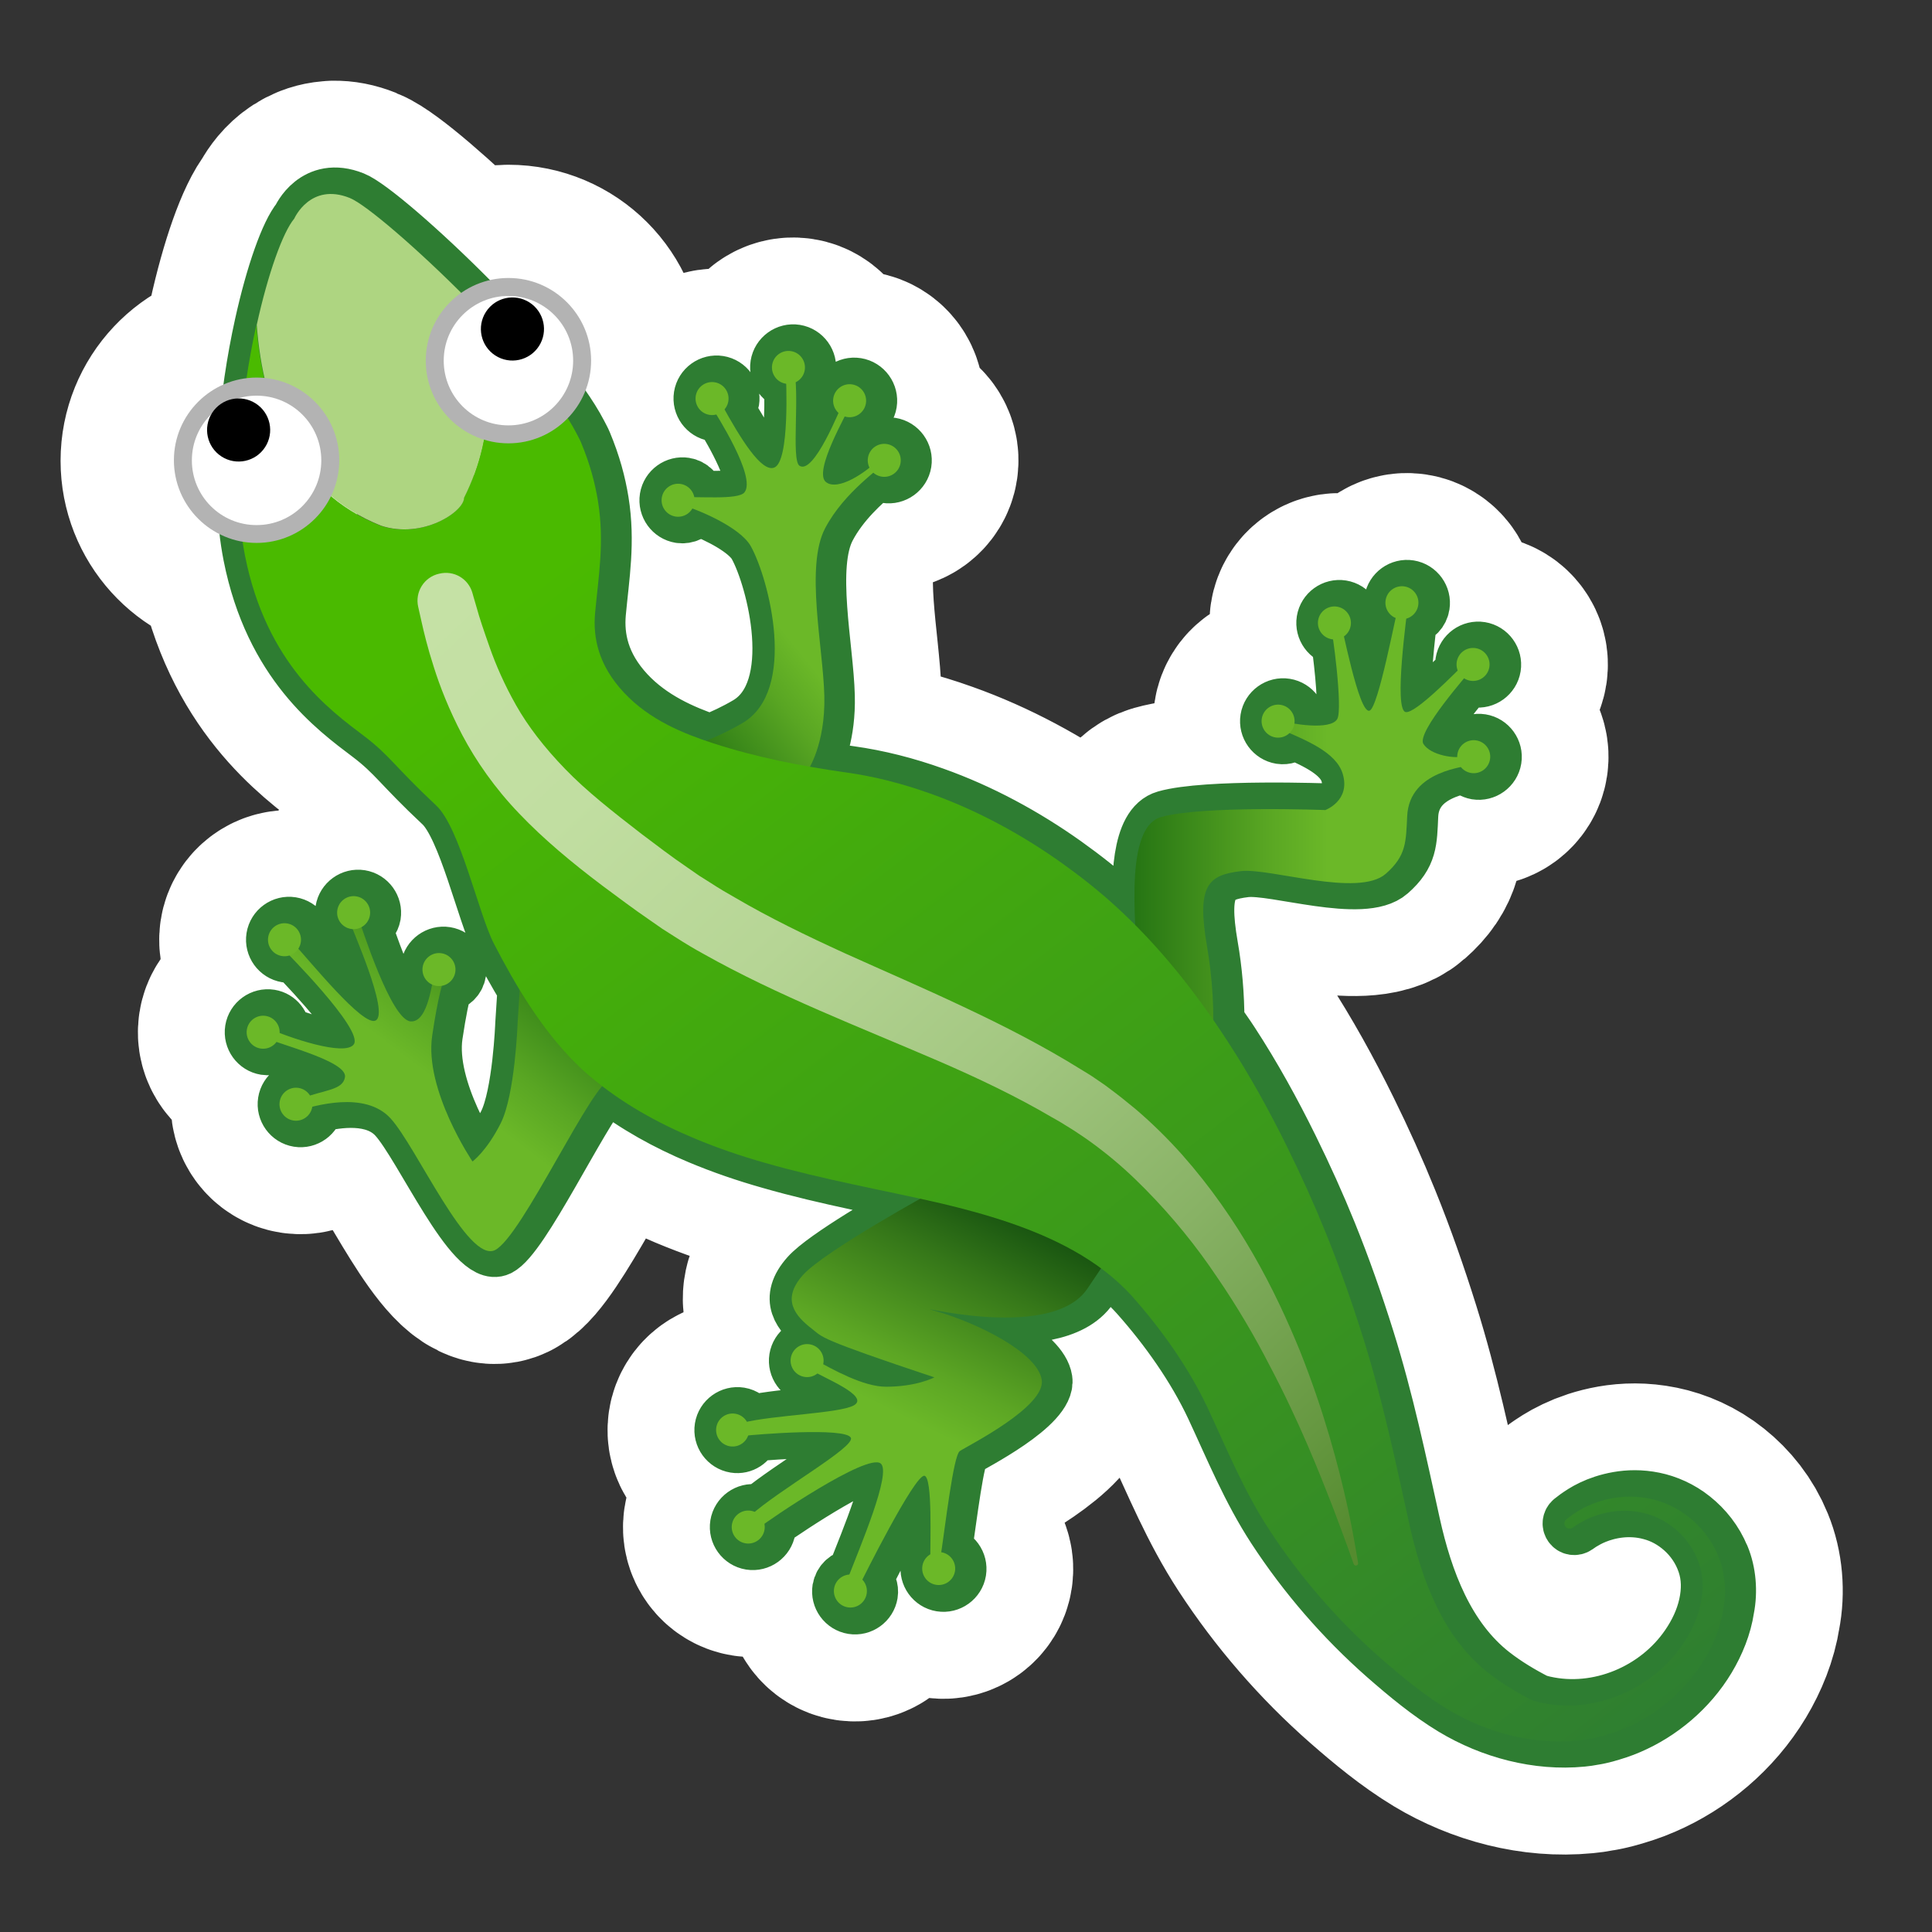 <?xml version="1.0" encoding="UTF-8" standalone="no"?>
<svg
   xmlns:dc="http://purl.org/dc/elements/1.1/"
   xmlns:cc="http://creativecommons.org/ns#"
   xmlns:rdf="http://www.w3.org/1999/02/22-rdf-syntax-ns#"
   xmlns:svg="http://www.w3.org/2000/svg"
   xmlns="http://www.w3.org/2000/svg"
   xmlns:xlink="http://www.w3.org/1999/xlink"
   version="1.1"
   id="svg2"
   style="enable-background:new 0 0 128 128;"
   viewBox="0 0 128 128"
   height="100%"
   width="100%">
  <rect x="0" y="0" width="128" height="128" fill="#333333" stroke="none"/>
  <defs
     id="defs390" />
  <g
     id="Layer_1">
    <path
       id="path5-3"
       d="m 22.133,12.853 c -1.666,0.035 -2.366,1.629 -2.366,1.629 -0.761,0.91 -1.733,3.623 -2.486,7.036 -0.247,1.119 -0.468,2.318 -0.653,3.551 -2.85,0.189 -5.115,2.563 -5.115,5.46 0,2.821 2.147,5.152 4.891,5.447 0.042,0.275 0.073,0.56 0.125,0.826 1.418,7.186 5.601,10.223 7.895,11.957 1.698,1.287 2.004,2.004 4.77,4.595 1.584,1.479 2.811,7.185 3.826,9.155 0.516,1.007 1.076,2.023 1.689,3.029 l -0.149,2.32 c 0,0 -0.175,4.673 -1.111,6.537 -0.937,1.864 -1.874,2.539 -1.874,2.539 0,0 -3.204,-4.735 -2.67,-8.332 0.245,-1.637 0.465,-2.635 0.631,-3.274 0.464,-0.07 0.85,-0.411 0.928,-0.901 0.096,-0.595 -0.316,-1.165 -0.911,-1.262 -0.595,-0.096 -1.164,0.316 -1.26,0.911 -0.079,0.481 0.183,0.936 0.603,1.137 -0.201,1.033 -0.551,2.461 -1.409,2.434 -1.085,-0.035 -2.609,-4.289 -3.265,-6.214 0.298,-0.158 0.525,-0.429 0.586,-0.78 0.096,-0.595 -0.314,-1.164 -0.909,-1.26 -0.595,-0.096 -1.164,0.314 -1.26,0.909 -0.096,0.595 0.314,1.164 0.909,1.26 0.035,0.009 0.061,-0.009 0.087,0 0.7,1.751 2.294,5.62 1.515,6.031 -0.726,0.385 -3.519,-2.924 -5.086,-4.727 0.079,-0.123 0.141,-0.261 0.168,-0.419 0.096,-0.595 -0.316,-1.165 -0.911,-1.262 -0.595,-0.096 -1.164,0.316 -1.26,0.911 -0.096,0.595 0.314,1.164 0.909,1.26 0.175,0.026 0.341,-4.79e-4 0.508,-0.053 1.26,1.295 4.779,5.052 4.228,5.857 -0.481,0.709 -3.221,-0.098 -4.893,-0.745 0.009,-0.534 -0.358,-1.015 -0.901,-1.103 -0.595,-0.096 -1.165,0.316 -1.262,0.911 -0.096,0.595 0.316,1.164 0.911,1.26 0.429,0.07 0.832,-0.131 1.068,-0.463 1.611,0.551 4.629,1.443 4.498,2.31 -0.114,0.779 -1.084,0.841 -2.31,1.226 -0.166,-0.245 -0.42,-0.419 -0.727,-0.472 -0.595,-0.096 -1.165,0.314 -1.262,0.909 -0.096,0.595 0.316,1.164 0.911,1.26 0.595,0.096 1.164,-0.314 1.26,-0.909 l 0,-0.053 c 1.365,-0.333 3.799,-0.717 5.165,0.788 1.716,1.882 5.103,9.594 6.907,8.719 1.576,-0.761 5.373,-8.842 7.124,-10.89 1.864,1.435 3.93,2.582 6.11,3.493 1.523,0.639 3.09,1.173 4.665,1.619 1.908,0.551 3.851,0.999 5.794,1.419 1.418,0.315 2.942,0.612 4.491,0.962 -1.978,1.112 -6.67,3.815 -7.782,5.067 -1.427,1.602 -0.533,2.67 0.622,3.563 0.726,0.56 0.324,0.613 8.096,3.204 0,0 -1.156,0.622 -3.204,0.622 -1.322,0 -3.02,-0.875 -4.132,-1.47 0,-0.018 0.01,-0.027 0.019,-0.044 0.096,-0.595 -0.316,-1.164 -0.911,-1.26 -0.595,-0.096 -1.164,0.314 -1.26,0.909 -0.096,0.595 0.314,1.164 0.909,1.26 0.324,0.053 0.639,-0.052 0.875,-0.253 1.12,0.578 3.353,1.567 2.364,2.101 -0.937,0.499 -4.945,0.622 -7.081,1.086 -0.166,-0.263 -0.422,-0.455 -0.745,-0.508 -0.595,-0.096 -1.164,0.314 -1.26,0.909 -0.096,0.595 0.316,1.164 0.911,1.26 0.543,0.088 1.041,-0.253 1.198,-0.761 1.392,-0.131 6.468,-0.499 6.792,0.149 0.298,0.586 -4.289,3.178 -6.407,4.946 -0.07,-0.026 -0.131,-0.061 -0.21,-0.079 -0.595,-0.096 -1.164,0.314 -1.26,0.909 -0.096,0.595 0.316,1.165 0.911,1.262 0.595,0.096 1.164,-0.316 1.26,-0.911 0.026,-0.149 0.018,-0.298 -0.017,-0.429 1.444,-1.033 6.888,-4.639 7.693,-3.992 0.718,0.569 -1.182,5.059 -2.11,7.431 -0.473,0.052 -0.875,0.404 -0.962,0.903 -0.096,0.595 0.314,1.164 0.909,1.26 0.595,0.096 1.165,-0.316 1.262,-0.911 0.061,-0.368 -0.088,-0.709 -0.342,-0.954 0.823,-1.654 3.563,-6.992 4.123,-6.905 0.516,0.079 0.393,3.903 0.393,5.277 -0.254,0.166 -0.438,0.42 -0.491,0.735 -0.096,0.595 0.316,1.164 0.911,1.26 0.595,0.096 1.164,-0.314 1.26,-0.909 0.096,-0.595 -0.314,-1.164 -0.909,-1.26 l -0.053,0 c 0.368,-2.495 0.84,-6.469 1.243,-6.741 0.534,-0.359 5.697,-2.931 5.426,-4.717 -0.271,-1.777 -4.184,-3.739 -6.941,-4.535 -2.757,-0.797 7.475,2.225 9.97,-1.513 0.341,-0.508 0.63,-0.946 0.901,-1.34 0.753,0.551 1.462,1.165 2.084,1.865 1.934,2.171 3.772,4.77 4.997,7.387 1.287,2.757 2.39,5.479 4.062,8.043 2.057,3.151 4.543,6.023 7.37,8.508 1.4,1.225 2.888,2.46 4.481,3.422 2.547,1.532 5.628,2.354 8.596,2.065 0.263,-0.026 0.526,-0.06 0.788,-0.113 l 0.202,-0.036 0.21,-0.043 0.359,-0.089 c 0.56,-0.158 1.094,-0.323 1.61,-0.55 2.083,-0.893 3.999,-2.485 5.233,-4.542 0.604,-1.007 1.078,-2.162 1.253,-3.335 0.228,-1.155 0.121,-2.434 -0.316,-3.493 -0.438,-1.077 -1.147,-1.952 -1.961,-2.6 -0.805,-0.648 -1.741,-1.049 -2.599,-1.224 -0.902,-0.184 -1.707,-0.158 -2.416,-0.036 -0.7,0.123 -1.295,0.333 -1.751,0.552 -0.464,0.219 -0.788,0.446 -1.015,0.603 -0.219,0.166 -0.333,0.253 -0.333,0.253 -0.14,0.114 -0.175,0.316 -0.07,0.465 0.105,0.158 0.324,0.201 0.499,0.079 0,0 0.105,-0.07 0.306,-0.21 0.21,-0.123 0.508,-0.306 0.928,-0.472 0.411,-0.166 0.945,-0.325 1.557,-0.395 0.613,-0.07 1.331,-0.044 2.031,0.149 0.744,0.193 1.454,0.57 2.092,1.139 0.63,0.56 1.156,1.313 1.445,2.171 0.298,0.867 0.306,1.776 0.096,2.73 -0.21,0.945 -0.631,1.839 -1.209,2.679 -2.039,2.976 -5.873,4.595 -9.418,3.799 -0.166,-0.035 -0.333,-0.088 -0.499,-0.132 -1.024,-0.525 -2.003,-1.112 -2.905,-1.812 -3.011,-2.346 -4.439,-6.17 -5.262,-9.89 -0.919,-4.166 -1.758,-8.185 -3.036,-12.264 -0.744,-2.372 -1.566,-4.726 -2.503,-7.036 -0.761,-1.882 -1.619,-3.782 -2.547,-5.664 -1.173,-2.381 -2.469,-4.734 -3.93,-6.975 -0.306,-0.473 -0.639,-0.938 -0.962,-1.402 0,-1.654 -0.149,-3.386 -0.421,-4.927 -0.709,-4.096 0.086,-4.736 2.239,-4.999 1.908,-0.228 7.799,1.769 9.602,0.176 1.374,-1.208 1.34,-2.119 1.419,-3.835 0.114,-2.355 2.379,-2.984 3.561,-3.238 0.166,0.219 0.412,0.377 0.701,0.429 0.595,0.096 1.164,-0.316 1.26,-0.911 0.096,-0.595 -0.314,-1.164 -0.909,-1.26 -0.595,-0.096 -1.164,0.314 -1.26,0.909 -0.009,0.061 0.009,0.115 0.009,0.176 -0.84,0.018 -1.909,-0.289 -2.286,-0.858 -0.385,-0.595 1.619,-3.064 2.696,-4.359 0.131,0.088 0.28,0.158 0.446,0.193 0.595,0.096 1.165,-0.316 1.262,-0.911 0.096,-0.595 -0.316,-1.164 -0.911,-1.26 -0.595,-0.096 -1.164,0.316 -1.26,0.911 -0.026,0.193 2.72e-4,0.367 0.062,0.533 -0.998,0.989 -2.95,2.897 -3.484,2.783 -0.639,-0.14 -0.192,-4.236 0.044,-6.161 0.42,-0.096 0.761,-0.439 0.831,-0.894 0.096,-0.595 -0.314,-1.164 -0.909,-1.26 -0.595,-0.096 -1.165,0.316 -1.262,0.911 -0.079,0.499 0.202,0.953 0.639,1.154 -0.429,1.934 -1.261,6.041 -1.742,6.154 -0.516,0.131 -1.243,-2.941 -1.689,-4.893 0.245,-0.166 0.438,-0.42 0.482,-0.735 0.096,-0.595 -0.316,-1.165 -0.911,-1.262 -0.595,-0.096 -1.164,0.316 -1.26,0.911 -0.096,0.595 0.314,1.164 0.909,1.26 l 0.044,0 c 0.263,1.847 0.552,4.762 0.28,5.252 -0.324,0.578 -1.787,0.482 -2.793,0.325 0.079,-0.586 -0.314,-1.138 -0.909,-1.234 -0.595,-0.096 -1.164,0.314 -1.26,0.909 -0.096,0.595 0.314,1.164 0.909,1.26 0.35,0.053 0.675,-0.07 0.911,-0.297 1.479,0.648 3.107,1.409 3.493,2.687 0.534,1.777 -1.156,2.398 -1.156,2.398 0,0 -8.166,-0.316 -10.88,0.463 -1.847,0.525 -1.856,4.263 -1.716,7.187 -0.438,-0.438 -0.866,-0.893 -1.321,-1.304 -1.103,-1.007 -2.302,-1.952 -3.554,-2.845 -2.661,-1.891 -5.61,-3.493 -8.691,-4.587 -1.829,-0.656 -3.703,-1.138 -5.594,-1.4 -0.779,-0.114 -1.574,-0.236 -2.38,-0.376 0.315,-0.586 1.007,-2.17 0.945,-4.682 -0.079,-3.239 -1.279,-8.579 0.051,-11.109 0.875,-1.672 2.33,-2.948 3.222,-3.701 0.149,0.14 0.332,0.244 0.55,0.279 0.595,0.096 1.164,-0.314 1.26,-0.909 0.096,-0.595 -0.314,-1.164 -0.909,-1.26 -0.595,-0.096 -1.164,0.314 -1.26,0.909 -0.035,0.228 0.017,0.438 0.113,0.631 -0.98,0.797 -2.285,1.47 -2.906,0.98 -0.7,-0.543 0.56,-3.037 1.243,-4.368 0.053,0.018 0.106,0.053 0.168,0.062 0.595,0.096 1.164,-0.314 1.26,-0.909 0.096,-0.595 -0.316,-1.165 -0.911,-1.262 -0.595,-0.096 -1.164,0.316 -1.26,0.911 -0.061,0.368 0.088,0.709 0.342,0.954 -0.621,1.409 -1.847,4.017 -2.6,3.535 -0.473,-0.306 -0.113,-3.545 -0.253,-5.541 0.324,-0.149 0.576,-0.429 0.638,-0.805 0.096,-0.595 -0.314,-1.164 -0.909,-1.26 -0.595,-0.096 -1.164,0.316 -1.26,0.911 -0.096,0.595 0.314,1.164 0.909,1.26 0.053,1.654 0.044,5.243 -0.805,5.558 -0.797,0.298 -2.074,-1.663 -3.291,-3.86 0.14,-0.149 0.245,-0.332 0.28,-0.542 0.096,-0.595 -0.316,-1.165 -0.911,-1.262 -0.595,-0.096 -1.164,0.316 -1.26,0.911 -0.096,0.595 0.316,1.164 0.911,1.26 0.149,0.026 0.298,0.018 0.438,-0.017 0.744,1.225 2.529,4.271 1.863,5.137 -0.306,0.403 -1.96,0.342 -3.317,0.325 -0.088,-0.438 -0.43,-0.797 -0.894,-0.867 -0.595,-0.096 -1.164,0.314 -1.26,0.909 -0.096,0.595 0.316,1.165 0.911,1.262 0.464,0.07 0.901,-0.159 1.12,-0.544 1.435,0.543 3.309,1.498 3.86,2.504 1.19,2.144 3.124,9.548 -0.561,11.71 -0.788,0.464 -1.611,0.849 -2.398,1.164 -1.821,-0.621 -3.868,-1.523 -5.435,-3.195 -1.707,-1.829 -2.048,-3.659 -1.908,-5.252 0.228,-2.46 0.629,-4.699 0.191,-7.421 -0.193,-1.19 -0.524,-2.46 -1.128,-3.905 -0.079,-0.193 -0.201,-0.402 -0.306,-0.612 -0.188,-0.363 -0.427,-0.755 -0.687,-1.159 0.86,-0.968 1.386,-2.237 1.386,-3.629 0,-3.02 -2.451,-5.479 -5.479,-5.479 -1.099,0 -2.121,0.328 -2.98,0.887 -3.171,-3.148 -6.263,-5.788 -7.269,-6.192 -0.491,-0.197 -0.927,-0.271 -1.311,-0.263 z"
       style="fill:none;stroke:#ffffff;stroke-width:15;stroke-linecap:round;stroke-linejoin:round;stroke-miterlimit:10;stroke-dasharray:none;stroke-opacity:1" />
    <path
       id="path5"
       style="fill:none;stroke:#2e7d32;stroke-width:3.501;stroke-linecap:round;stroke-linejoin:round;stroke-miterlimit:10"
       d="m 114.159,103.113 c -0.438,-1.077 -1.147,-1.952 -1.961,-2.6 -0.805,-0.648 -1.742,-1.05 -2.6,-1.225 -0.902,-0.184 -1.707,-0.158 -2.416,-0.035 -0.7,0.123 -1.295,0.333 -1.751,0.551 -0.464,0.219 -0.788,0.446 -1.015,0.604 -0.219,0.166 -0.333,0.254 -0.333,0.254 -0.14,0.114 -0.175,0.315 -0.07,0.464 0.105,0.158 0.324,0.201 0.499,0.079 0,0 0.105,-0.07 0.306,-0.21 0.21,-0.123 0.508,-0.306 0.928,-0.473 0.411,-0.166 0.945,-0.324 1.558,-0.394 0.613,-0.07 1.33,-0.044 2.031,0.149 0.744,0.193 1.453,0.569 2.092,1.138 0.63,0.56 1.155,1.313 1.444,2.171 0.298,0.867 0.306,1.777 0.096,2.731 -0.21,0.945 -0.63,1.838 -1.208,2.678 -2.039,2.976 -5.873,4.595 -9.418,3.799 -0.166,-0.035 -0.333,-0.087 -0.499,-0.131 -1.024,-0.525 -2.004,-1.112 -2.906,-1.812 -3.011,-2.346 -4.438,-6.171 -5.26,-9.891 -0.919,-4.166 -1.759,-8.184 -3.037,-12.263 -0.744,-2.372 -1.567,-4.727 -2.503,-7.037 -0.761,-1.882 -1.619,-3.781 -2.547,-5.663 -1.173,-2.381 -2.468,-4.735 -3.93,-6.976 -0.306,-0.473 -0.639,-0.937 -0.963,-1.4 0,-1.654 -0.149,-3.387 -0.42,-4.928 -0.709,-4.096 0.088,-4.735 2.241,-4.998 1.908,-0.228 7.799,1.768 9.602,0.175 1.374,-1.208 1.339,-2.118 1.418,-3.834 0.114,-2.355 2.381,-2.985 3.562,-3.239 0.166,0.219 0.411,0.376 0.7,0.429 0.595,0.096 1.164,-0.315 1.26,-0.91 0.096,-0.595 -0.315,-1.164 -0.91,-1.26 -0.595,-0.096 -1.164,0.315 -1.26,0.91 -0.009,0.061 0.009,0.114 0.009,0.175 -0.84,0.018 -1.908,-0.289 -2.284,-0.858 -0.385,-0.595 1.619,-3.063 2.696,-4.359 0.131,0.088 0.28,0.158 0.446,0.193 0.595,0.096 1.164,-0.315 1.26,-0.91 0.096,-0.595 -0.315,-1.164 -0.91,-1.26 -0.595,-0.096 -1.164,0.315 -1.26,0.91 -0.026,0.193 0,0.368 0.061,0.534 -0.998,0.989 -2.95,2.897 -3.484,2.783 -0.639,-0.14 -0.193,-4.236 0.044,-6.162 0.42,-0.096 0.761,-0.438 0.832,-0.893 0.096,-0.595 -0.315,-1.164 -0.91,-1.26 -0.595,-0.096 -1.164,0.315 -1.26,0.91 -0.079,0.499 0.201,0.954 0.639,1.155 -0.429,1.934 -1.26,6.039 -1.742,6.153 -0.516,0.131 -1.243,-2.941 -1.689,-4.893 0.245,-0.166 0.438,-0.42 0.481,-0.735 0.096,-0.595 -0.315,-1.164 -0.91,-1.26 -0.595,-0.096 -1.164,0.315 -1.26,0.91 -0.096,0.595 0.315,1.164 0.91,1.26 0.018,0 0.026,0 0.044,0 0.263,1.847 0.551,4.762 0.28,5.252 -0.324,0.578 -1.786,0.481 -2.792,0.324 0.079,-0.586 -0.315,-1.138 -0.91,-1.234 -0.595,-0.096 -1.164,0.315 -1.26,0.91 -0.096,0.595 0.315,1.164 0.91,1.26 0.35,0.053 0.674,-0.07 0.91,-0.298 1.479,0.648 3.107,1.409 3.492,2.687 0.534,1.777 -1.155,2.398 -1.155,2.398 0,0 -8.166,-0.315 -10.88,0.464 -1.847,0.525 -1.856,4.263 -1.716,7.186 -0.438,-0.438 -0.867,-0.893 -1.322,-1.304 -1.103,-1.007 -2.302,-1.952 -3.554,-2.845 -2.661,-1.891 -5.611,-3.492 -8.692,-4.586 -1.829,-0.656 -3.702,-1.138 -5.593,-1.4 -0.779,-0.114 -1.576,-0.236 -2.381,-0.376 0.315,-0.586 1.007,-2.171 0.945,-4.683 -0.079,-3.239 -1.278,-8.578 0.053,-11.107 0.875,-1.672 2.328,-2.95 3.221,-3.702 0.149,0.14 0.333,0.245 0.551,0.28 0.595,0.096 1.164,-0.315 1.26,-0.91 0.096,-0.595 -0.315,-1.164 -0.91,-1.26 -0.595,-0.096 -1.164,0.315 -1.26,0.91 -0.035,0.228 0.018,0.438 0.114,0.63 -0.98,0.797 -2.284,1.47 -2.906,0.98 -0.7,-0.543 0.56,-3.037 1.243,-4.368 0.053,0.018 0.105,0.053 0.166,0.061 0.595,0.096 1.164,-0.315 1.26,-0.91 0.096,-0.595 -0.315,-1.164 -0.91,-1.26 -0.595,-0.096 -1.164,0.315 -1.26,0.91 -0.061,0.368 0.088,0.709 0.341,0.954 -0.621,1.409 -1.847,4.018 -2.6,3.536 -0.473,-0.306 -0.114,-3.545 -0.254,-5.541 0.324,-0.149 0.578,-0.429 0.639,-0.805 0.096,-0.595 -0.315,-1.164 -0.91,-1.26 -0.595,-0.096 -1.164,0.315 -1.26,0.91 -0.096,0.595 0.315,1.164 0.91,1.26 0.053,1.654 0.044,5.243 -0.805,5.558 -0.797,0.298 -2.074,-1.663 -3.291,-3.86 0.14,-0.149 0.245,-0.333 0.28,-0.543 0.096,-0.595 -0.315,-1.164 -0.91,-1.26 -0.595,-0.096 -1.164,0.315 -1.26,0.91 -0.096,0.595 0.315,1.164 0.91,1.26 0.149,0.026 0.298,0.018 0.438,-0.018 0.744,1.225 2.53,4.271 1.864,5.138 -0.306,0.403 -1.961,0.341 -3.317,0.324 -0.088,-0.438 -0.429,-0.797 -0.893,-0.867 -0.595,-0.096 -1.164,0.315 -1.26,0.91 -0.096,0.595 0.315,1.164 0.91,1.26 0.464,0.07 0.902,-0.158 1.12,-0.543 1.435,0.543 3.309,1.497 3.86,2.503 1.19,2.144 3.125,9.549 -0.56,11.711 -0.788,0.464 -1.611,0.849 -2.398,1.164 -1.821,-0.621 -3.869,-1.523 -5.436,-3.195 -1.707,-1.829 -2.048,-3.659 -1.908,-5.252 0.228,-2.46 0.63,-4.7 0.193,-7.422 -0.193,-1.19 -0.525,-2.46 -1.129,-3.904 -0.079,-0.193 -0.201,-0.403 -0.306,-0.613 -1.243,-2.398 -4.193,-5.794 -7.177,-8.814 -3.37,-3.405 -6.783,-6.328 -7.851,-6.757 -2.617,-1.05 -3.676,1.365 -3.676,1.365 -0.761,0.91 -1.733,3.624 -2.486,7.037 -1.033,4.683 -1.654,10.696 -0.753,15.282 1.418,7.186 5.602,10.223 7.895,11.956 1.698,1.287 2.004,2.004 4.77,4.595 1.584,1.479 2.81,7.186 3.825,9.155 0.516,1.007 1.077,2.022 1.689,3.028 l -0.149,2.32 c 0,0 -0.175,4.674 -1.112,6.538 -0.937,1.864 -1.873,2.538 -1.873,2.538 0,0 -3.204,-4.735 -2.67,-8.333 0.245,-1.637 0.464,-2.635 0.63,-3.274 0.464,-0.07 0.849,-0.411 0.928,-0.902 0.096,-0.595 -0.315,-1.164 -0.91,-1.26 -0.595,-0.096 -1.164,0.315 -1.26,0.91 -0.079,0.481 0.184,0.937 0.604,1.138 -0.201,1.033 -0.551,2.46 -1.409,2.433 -1.085,-0.035 -2.608,-4.289 -3.265,-6.215 0.298,-0.158 0.525,-0.429 0.586,-0.779 0.096,-0.595 -0.315,-1.164 -0.91,-1.26 -0.595,-0.096 -1.164,0.315 -1.26,0.91 -0.096,0.595 0.315,1.164 0.91,1.26 0.035,0.009 0.061,-0.009 0.088,0 0.7,1.751 2.293,5.619 1.514,6.031 -0.726,0.385 -3.519,-2.923 -5.085,-4.727 0.079,-0.123 0.14,-0.263 0.166,-0.42 0.096,-0.595 -0.315,-1.164 -0.91,-1.26 -0.595,-0.096 -1.164,0.315 -1.26,0.91 -0.096,0.595 0.315,1.164 0.91,1.26 0.175,0.026 0.341,0 0.508,-0.053 1.26,1.295 4.779,5.05 4.228,5.856 -0.481,0.709 -3.221,-0.096 -4.893,-0.744 0.009,-0.534 -0.359,-1.015 -0.902,-1.103 -0.595,-0.096 -1.164,0.315 -1.26,0.91 -0.096,0.595 0.315,1.164 0.91,1.26 0.429,0.07 0.832,-0.131 1.068,-0.464 1.611,0.551 4.63,1.444 4.499,2.311 -0.114,0.779 -1.085,0.84 -2.311,1.225 -0.166,-0.245 -0.42,-0.42 -0.726,-0.473 -0.595,-0.096 -1.164,0.315 -1.26,0.91 -0.096,0.595 0.315,1.164 0.91,1.26 0.595,0.096 1.164,-0.315 1.26,-0.91 0,-0.018 0,-0.035 0,-0.053 1.365,-0.333 3.799,-0.718 5.164,0.788 1.716,1.882 5.103,9.593 6.906,8.718 1.576,-0.761 5.374,-8.84 7.125,-10.889 1.864,1.435 3.93,2.582 6.109,3.492 1.523,0.639 3.09,1.173 4.665,1.619 1.908,0.551 3.851,0.998 5.794,1.418 1.418,0.315 2.941,0.613 4.49,0.963 -1.978,1.112 -6.67,3.816 -7.781,5.068 -1.427,1.602 -0.534,2.67 0.621,3.562 0.726,0.56 0.324,0.613 8.096,3.204 0,0 -1.155,0.621 -3.204,0.621 -1.322,0 -3.02,-0.875 -4.131,-1.47 0,-0.018 0.009,-0.026 0.018,-0.044 0.096,-0.595 -0.315,-1.164 -0.91,-1.26 -0.595,-0.096 -1.164,0.315 -1.26,0.91 -0.096,0.595 0.315,1.164 0.91,1.26 0.324,0.053 0.639,-0.053 0.875,-0.254 1.12,0.578 3.352,1.567 2.363,2.101 -0.937,0.499 -4.945,0.621 -7.081,1.085 -0.166,-0.263 -0.42,-0.455 -0.744,-0.508 -0.595,-0.096 -1.164,0.315 -1.26,0.91 -0.096,0.595 0.315,1.164 0.91,1.26 0.543,0.088 1.042,-0.254 1.199,-0.761 1.392,-0.131 6.468,-0.499 6.792,0.149 0.298,0.586 -4.289,3.177 -6.407,4.945 -0.07,-0.026 -0.131,-0.061 -0.21,-0.079 -0.595,-0.096 -1.164,0.315 -1.26,0.91 -0.096,0.595 0.315,1.164 0.91,1.26 0.595,0.096 1.164,-0.315 1.26,-0.91 0.026,-0.149 0.018,-0.298 -0.018,-0.429 1.444,-1.033 6.888,-4.639 7.694,-3.991 0.718,0.569 -1.182,5.059 -2.109,7.431 -0.473,0.052 -0.875,0.403 -0.963,0.902 -0.096,0.595 0.315,1.164 0.91,1.26 0.595,0.096 1.164,-0.315 1.26,-0.91 0.061,-0.368 -0.088,-0.709 -0.341,-0.954 0.823,-1.654 3.562,-6.994 4.123,-6.906 0.516,0.079 0.394,3.904 0.394,5.278 -0.254,0.166 -0.438,0.42 -0.49,0.735 -0.096,0.595 0.315,1.164 0.91,1.26 0.595,0.096 1.164,-0.315 1.26,-0.91 0.096,-0.595 -0.315,-1.164 -0.91,-1.26 -0.018,0 -0.035,0 -0.053,0 0.368,-2.495 0.84,-6.468 1.243,-6.74 0.534,-0.359 5.698,-2.932 5.427,-4.718 -0.271,-1.777 -4.184,-3.737 -6.941,-4.534 -2.757,-0.797 7.475,2.223 9.97,-1.514 0.341,-0.508 0.63,-0.945 0.902,-1.339 0.753,0.551 1.462,1.164 2.083,1.864 1.934,2.171 3.772,4.77 4.998,7.387 1.287,2.757 2.39,5.479 4.061,8.044 2.057,3.151 4.543,6.022 7.37,8.508 1.4,1.225 2.888,2.46 4.481,3.422 2.547,1.532 5.628,2.355 8.595,2.066 0.263,-0.026 0.525,-0.061 0.788,-0.114 l 0.201,-0.035 0.21,-0.044 0.359,-0.087 c 0.56,-0.158 1.094,-0.324 1.611,-0.551 2.083,-0.893 4,-2.486 5.234,-4.543 0.604,-1.007 1.077,-2.162 1.252,-3.335 0.228,-1.155 0.123,-2.433 -0.315,-3.492 z" />
    <linearGradient
       y2="27.086"
       y1="45.053"
       x2="53.487"
       x1="40.148"
       gradientUnits="userSpaceOnUse"
       gradientTransform="matrix(0.847,0.22,-0.22,0.847,16.233,-0.342)"
       id="SVGID_1_">
      <stop
         id="stop8"
         style="stop-color:#13630F"
         offset="0" />
      <stop
         id="stop10"
         style="stop-color:#2A7915"
         offset="0.139" />
      <stop
         id="stop12"
         style="stop-color:#59A623"
         offset="0.457" />
      <stop
         id="stop14"
         style="stop-color:#6BB828"
         offset="0.616" />
    </linearGradient>
    <path
       id="path16"
       style="fill:url(#SVGID_1_)"
       d="m 47.173,26.989 c 0.263,0.455 2.95,4.595 2.153,5.628 -0.411,0.534 -3.169,0.245 -4.481,0.341 -0.219,0.018 -0.254,0.333 -0.035,0.385 1.339,0.35 4.228,1.567 4.937,2.853 1.19,2.144 3.125,9.549 -0.56,11.711 -3.685,2.171 -7.948,2.626 -7.948,2.626 l -0.761,3.291 6.267,0.989 6.766,-3.755 c 0,0 1.182,-1.716 1.103,-4.954 -0.079,-3.239 -1.278,-8.578 0.053,-11.107 1.278,-2.442 3.79,-4.053 3.983,-4.385 0.193,-0.324 -0.175,-0.446 -0.359,-0.245 -0.945,0.98 -2.783,2.179 -3.562,1.576 -0.884,-0.683 1.392,-4.534 1.619,-5.138 0.228,-0.604 -0.166,-0.84 -0.429,-0.28 -0.263,0.56 -1.996,4.954 -2.95,4.333 -0.569,-0.368 0.061,-4.937 -0.403,-6.547 -0.254,-0.893 -0.534,-0.158 -0.508,0.315 0.026,0.473 0.289,5.969 -0.77,6.355 -0.84,0.315 -2.206,-1.882 -3.484,-4.21 -0.543,-0.998 -1.112,-0.639 -0.63,0.219 z" />
    <linearGradient
       gradientTransform="matrix(0.875,0,0,0.875,7.864,7.996)"
       y2="79.371"
       y1="58.506"
       x2="16.12"
       x1="32.072"
       gradientUnits="userSpaceOnUse"
       id="SVGID_3_">
      <stop
         id="stop19"
         style="stop-color:#13630F"
         offset="0" />
      <stop
         id="stop21"
         style="stop-color:#2A7915"
         offset="0.139" />
      <stop
         id="stop23"
         style="stop-color:#59A623"
         offset="0.457" />
      <stop
         id="stop25"
         style="stop-color:#6BB828"
         offset="0.616" />
    </linearGradient>
    <path
       id="path27"
       style="fill:url(#SVGID_3_)"
       d="m 34.289,67.874 c 0,0 -0.175,4.674 -1.112,6.538 -0.937,1.864 -1.873,2.538 -1.873,2.538 0,0 -3.204,-4.735 -2.67,-8.333 0.394,-2.678 0.726,-3.65 0.902,-4.149 0.166,-0.508 -0.499,-0.7 -0.7,-0.166 -0.21,0.534 -0.411,3.414 -1.611,3.37 -1.313,-0.044 -3.291,-6.337 -3.554,-7.072 -0.263,-0.735 -0.805,-0.499 -0.595,0.201 0.21,0.7 2.757,6.302 1.812,6.81 -0.823,0.438 -4.298,-3.878 -5.646,-5.348 -0.411,-0.455 -1.138,-0.158 -0.473,0.621 0,0 5.339,5.33 4.674,6.302 -0.578,0.84 -4.376,-0.464 -5.742,-1.094 -0.446,-0.21 -0.832,0.131 -0.28,0.56 0.551,0.438 5.602,1.584 5.436,2.705 -0.131,0.867 -1.33,0.84 -2.775,1.383 -0.937,0.35 -1.033,1.007 -0.175,0.788 0.858,-0.219 4.263,-1.313 5.978,0.578 1.716,1.891 5.103,9.593 6.906,8.718 1.803,-0.875 6.53,-11.344 7.738,-11.361 0.823,-0.009 -5.891,-9.19 -5.891,-9.19 l -0.35,5.602 z" />
    <linearGradient
       gradientTransform="matrix(0.875,0,0,0.875,7.864,7.996)"
       y2="56.643"
       y1="56.643"
       x2="102.753"
       x1="73.64"
       gradientUnits="userSpaceOnUse"
       id="SVGID_4_">
      <stop
         id="stop30"
         style="stop-color:#13630F"
         offset="0" />
      <stop
         id="stop32"
         style="stop-color:#2A7915"
         offset="0.139" />
      <stop
         id="stop34"
         style="stop-color:#59A623"
         offset="0.457" />
      <stop
         id="stop36"
         style="stop-color:#6BB828"
         offset="0.616" />
    </linearGradient>
    <path
       id="path38"
       style="fill:url(#SVGID_4_)"
       d="m 72.32,64.881 c 0,0 2.932,1.514 3.028,-0.446 0.088,-1.961 -1.103,-9.541 1.576,-10.302 2.713,-0.779 10.88,-0.464 10.88,-0.464 0,0 1.689,-0.621 1.155,-2.398 -0.438,-1.462 -2.486,-2.241 -4.088,-2.95 -0.35,-0.158 -0.481,-0.718 0.07,-0.551 0.551,0.166 3.212,0.656 3.659,-0.14 0.368,-0.665 -0.289,-5.786 -0.525,-6.67 -0.236,-0.884 0.411,-0.972 0.621,-0.263 0.219,0.709 1.322,6.573 2.031,6.39 0.595,-0.149 1.759,-6.503 1.969,-7.107 0.219,-0.604 0.621,-0.473 0.578,0.088 -0.044,0.56 -0.954,6.932 -0.149,7.107 0.63,0.14 3.291,-2.608 3.939,-3.23 0.648,-0.621 0.902,-0.219 0.578,0.219 -0.324,0.429 -3.834,4.359 -3.335,5.129 0.473,0.735 2.092,1.033 2.906,0.779 0.814,-0.263 0.56,0.394 0.263,0.578 -0.298,0.193 -4.088,0.341 -4.245,3.405 -0.088,1.716 -0.044,2.626 -1.418,3.834 -1.812,1.593 -7.694,-0.403 -9.602,-0.175 -2.153,0.263 -2.95,0.902 -2.241,4.998 0.709,4.096 0.613,9.506 -1.077,11.282 -1.689,1.777 -2.223,1.576 -2.223,1.576 L 72.32,64.881 Z" />
    <linearGradient
       gradientTransform="matrix(0.875,0,0,0.875,7.864,7.996)"
       y2="107.725"
       y1="81.19"
       x2="53.123"
       x1="66.259"
       gradientUnits="userSpaceOnUse"
       id="SVGID_5_">
      <stop
         id="stop41"
         style="stop-color:#134E0F"
         offset="0" />
      <stop
         id="stop43"
         style="stop-color:#357719"
         offset="0.21" />
      <stop
         id="stop45"
         style="stop-color:#5CA624"
         offset="0.48" />
      <stop
         id="stop47"
         style="stop-color:#6BB828"
         offset="0.616" />
    </linearGradient>
    <path
       id="path49"
       style="fill:url(#SVGID_5_)"
       d="m 61.86,78.92 c 0,0 -7.256,3.965 -8.674,5.567 -1.418,1.602 -0.534,2.67 0.621,3.562 0.726,0.56 0.324,0.613 8.096,3.204 0,0 -1.155,0.621 -3.204,0.621 -1.532,0 -3.58,-1.182 -4.613,-1.733 -1.033,-0.551 -1.068,0.131 -0.359,0.613 0.709,0.481 3.983,1.742 2.827,2.363 -0.972,0.525 -5.269,0.63 -7.326,1.138 -1.295,0.324 -0.639,0.954 0.061,0.875 0.709,-0.088 6.731,-0.586 7.081,0.123 0.306,0.613 -4.683,3.396 -6.661,5.164 -1.199,1.068 0.061,1.225 0.613,0.779 0.551,-0.455 7.134,-4.954 8.026,-4.236 0.744,0.595 -1.365,5.506 -2.232,7.755 -0.481,1.26 0.516,0.972 0.779,0.42 0.263,-0.551 3.711,-7.457 4.35,-7.361 0.56,0.088 0.368,4.586 0.394,5.576 0.026,0.989 0.551,0.621 0.639,0.052 0.368,-2.416 0.884,-6.976 1.313,-7.265 0.534,-0.359 5.698,-2.932 5.427,-4.718 -0.263,-1.777 -4.184,-3.737 -6.941,-4.534 -2.757,-0.797 7.475,2.223 9.97,-1.514 2.495,-3.737 2.932,-4.271 2.932,-4.271 L 61.86,78.92 Z" />
    <circle
       r="1.094"
       id="ellipse51"
       transform="matrix(0.158,-0.987,0.987,0.158,0,0)"
       style="fill:#6bb828"
       cy="93.862"
       cx="-26.79" />
    <circle
       r="1.094"
       id="ellipse53"
       transform="matrix(0.158,-0.987,0.987,0.158,0,0)"
       style="fill:#6bb828"
       cy="50.778"
       cx="-18.625" />
    <circle
       r="1.094"
       id="ellipse55"
       transform="matrix(0.158,-0.987,0.987,0.158,0,0)"
       style="fill:#6bb828"
       cy="28.465"
       cx="-58.523" />
    <circle
       r="1.094"
       id="ellipse57"
       transform="matrix(0.158,-0.987,0.987,0.158,0,0)"
       style="fill:#6bb828"
       cy="28.037"
       cx="-64.8" />
    <circle
       r="1.094"
       id="ellipse59"
       transform="matrix(0.158,-0.987,0.987,0.158,0,0)"
       style="fill:#6bb828"
       cy="30.941"
       cx="-69.168" />
    <circle
       r="1.094"
       id="ellipse61"
       transform="matrix(0.158,-0.987,0.987,0.158,0,0)"
       style="fill:#6bb828"
       cy="67.078"
       cx="-80.593" />
    <circle
       r="1.094"
       id="ellipse63"
       transform="matrix(0.158,-0.987,0.987,0.158,0,0)"
       style="fill:#6bb828"
       cy="62.93"
       cx="-85.916" />
    <circle
       r="1.094"
       id="ellipse65"
       transform="matrix(0.158,-0.987,0.987,0.158,0,0)"
       style="fill:#6bb828"
       cy="64.969"
       cx="-92.103" />
    <circle
       r="1.094"
       id="ellipse67"
       transform="matrix(0.158,-0.987,0.987,0.158,0,0)"
       style="fill:#6bb828"
       cy="72.326"
       cx="-95.22" />
    <circle
       r="1.094"
       id="ellipse69"
       transform="matrix(0.158,-0.987,0.987,0.158,0,0)"
       style="fill:#6bb828"
       cy="77.869"
       cx="-92.822" />
    <circle
       r="1.094"
       id="ellipse71"
       transform="matrix(0.158,-0.987,0.987,0.158,0,0)"
       style="fill:#6bb828"
       cy="38.888"
       cx="-58.857" />
    <circle
       r="1.094"
       id="ellipse73"
       transform="matrix(0.158,-0.987,0.987,0.158,0,0)"
       style="fill:#6bb828"
       cy="55.452"
       cx="-15.787" />
    <circle
       r="1.094"
       id="ellipse75"
       transform="matrix(0.158,-0.987,0.987,0.158,0,0)"
       style="fill:#6bb828"
       cy="59.804"
       cx="-17.325" />
    <circle
       r="1.094"
       id="ellipse77"
       transform="matrix(0.158,-0.987,0.987,0.158,0,0)"
       style="fill:#6bb828"
       cy="62.696"
       cx="-20.864" />
    <circle
       r="1.094"
       id="ellipse79"
       transform="matrix(0.158,-0.987,0.987,0.158,0,0)"
       style="fill:#6bb828"
       cy="49.621"
       cx="-25.636" />
    <circle
       r="1.094"
       id="ellipse81"
       transform="matrix(0.158,-0.987,0.987,0.158,0,0)"
       style="fill:#6bb828"
       cy="32.706"
       cx="-56.026" />
    <circle
       r="1.094"
       id="ellipse83"
       transform="matrix(0.158,-0.987,0.987,0.158,0,0)"
       style="fill:#6bb828"
       cy="98.068"
       cx="-24.76" />
    <circle
       r="1.094"
       id="ellipse85"
       transform="matrix(0.158,-0.987,0.987,0.158,0,0)"
       style="fill:#6bb828"
       cy="103.37"
       cx="-28.053" />
    <circle
       r="1.094"
       id="ellipse87"
       transform="matrix(0.158,-0.987,0.987,0.158,0,0)"
       style="fill:#6bb828"
       cy="104.38"
       cx="-34.084" />
    <circle
       r="1.094"
       id="ellipse89"
       transform="matrix(0.158,-0.987,0.987,0.158,0,0)"
       style="fill:#6bb828"
       cy="91.204"
       cx="-33.807" />
    <linearGradient
       gradientTransform="matrix(0.875,0,0,0.875,7.864,7.996)"
       y2="131.349"
       y1="1.423"
       x2="109.658"
       x1="9.805"
       gradientUnits="userSpaceOnUse"
       id="SVGID_6_">
      <stop
         id="stop92"
         style="stop-color:#4ABA00"
         offset="0.24" />
      <stop
         id="stop94"
         style="stop-color:#49B802"
         offset="0.268" />
      <stop
         id="stop96"
         style="stop-color:#2E7D32"
         offset="1" />
    </linearGradient>
    <path
       id="path98"
       style="fill:url(#SVGID_6_)"
       d="m 113.852,103.113 c -0.438,-1.077 -1.147,-1.952 -1.961,-2.6 -0.805,-0.648 -1.742,-1.05 -2.6,-1.225 -0.902,-0.184 -1.707,-0.158 -2.416,-0.035 -0.7,0.123 -1.295,0.333 -1.751,0.551 -0.464,0.219 -0.788,0.446 -1.015,0.604 -0.219,0.166 -0.333,0.254 -0.333,0.254 -0.14,0.114 -0.175,0.315 -0.07,0.464 0.105,0.158 0.324,0.201 0.499,0.079 0,0 0.105,-0.07 0.306,-0.21 0.21,-0.123 0.508,-0.306 0.928,-0.473 0.411,-0.166 0.945,-0.324 1.558,-0.394 0.613,-0.07 1.33,-0.044 2.031,0.149 0.744,0.193 1.453,0.569 2.092,1.138 0.63,0.56 1.155,1.313 1.444,2.171 0.298,0.867 0.306,1.777 0.096,2.731 -0.21,0.945 -0.63,1.838 -1.208,2.678 -2.039,2.976 -5.873,4.595 -9.418,3.799 -0.166,-0.035 -0.333,-0.087 -0.499,-0.131 -1.024,-0.525 -2.004,-1.112 -2.906,-1.812 -3.011,-2.346 -4.438,-6.171 -5.26,-9.891 -0.919,-4.166 -1.759,-8.184 -3.037,-12.263 -0.744,-2.372 -1.567,-4.727 -2.503,-7.037 -0.761,-1.882 -1.619,-3.781 -2.547,-5.663 -1.173,-2.381 -2.468,-4.735 -3.93,-6.976 -2.153,-3.326 -4.622,-6.425 -7.475,-9.015 -1.103,-1.007 -2.302,-1.952 -3.554,-2.845 -2.661,-1.891 -5.611,-3.492 -8.692,-4.586 -1.829,-0.656 -3.702,-1.138 -5.593,-1.4 -2.853,-0.403 -5.891,-0.989 -8.797,-1.934 -1.934,-0.63 -4.201,-1.532 -5.908,-3.361 -1.707,-1.829 -2.048,-3.659 -1.908,-5.252 0.228,-2.46 0.63,-4.7 0.193,-7.422 -0.193,-1.19 -0.525,-2.46 -1.129,-3.904 -0.079,-0.193 -0.201,-0.403 -0.306,-0.613 -1.243,-2.398 -4.193,-5.794 -7.177,-8.814 1.584,4.228 1.934,8.665 -0.28,13.112 0,0.919 -2.757,2.757 -5.514,1.838 -5.619,-2.249 -7.799,-7.597 -8.228,-13.296 -1.033,4.683 -1.654,10.696 -0.753,15.282 1.418,7.186 5.602,10.223 7.895,11.956 1.698,1.287 2.004,2.004 4.77,4.595 1.584,1.479 2.81,7.186 3.825,9.155 1.418,2.748 3.151,5.663 5.392,7.895 0.333,0.333 0.674,0.648 1.033,0.945 2.039,1.716 4.385,3.028 6.853,4.061 1.523,0.639 3.09,1.173 4.665,1.619 1.908,0.551 3.851,0.998 5.794,1.418 1.838,0.403 3.843,0.797 5.873,1.269 3.028,0.718 6.109,1.637 8.744,3.107 1.479,0.823 2.827,1.821 3.939,3.063 1.934,2.171 3.772,4.77 4.998,7.387 1.287,2.757 2.39,5.479 4.061,8.044 2.057,3.151 4.543,6.022 7.37,8.508 1.4,1.225 2.888,2.46 4.481,3.422 2.547,1.532 5.628,2.355 8.595,2.066 0.263,-0.026 0.525,-0.061 0.788,-0.114 l 0.201,-0.035 0.21,-0.044 0.359,-0.087 c 0.56,-0.158 1.094,-0.324 1.611,-0.551 2.083,-0.893 4,-2.486 5.234,-4.543 0.604,-1.007 1.077,-2.162 1.252,-3.335 0.219,-1.164 0.114,-2.442 -0.324,-3.501 z" />
    <path
       id="path100"
       style="fill:#aed581"
       d="m 25.23,34.823 c 2.757,0.919 5.514,-0.919 5.514,-1.838 2.223,-4.438 1.864,-8.875 0.28,-13.112 -3.37,-3.405 -6.783,-6.328 -7.851,-6.757 -2.617,-1.05 -3.676,1.365 -3.676,1.365 -0.761,0.91 -1.733,3.624 -2.486,7.037 0.42,5.716 2.6,11.055 8.219,13.304 z" />
    <g
       transform="matrix(0.875,0,0,0.875,7.864,7.996)"
       id="g102">
      <g
         id="g104">
        <circle
           id="circle106"
           style="fill:#ffffff"
           r="5.58"
           cy="25.72"
           cx="10.44" />
        <path
           id="path108"
           style="fill:#b3b3b3"
           d="m 10.44,20.82 c 2.71,0 4.9,2.19 4.9,4.9 0,2.71 -2.19,4.9 -4.9,4.9 -2.71,0 -4.9,-2.19 -4.9,-4.9 0,-2.71 2.2,-4.9 4.9,-4.9 m 0,-1.37 c -3.45,0 -6.26,2.81 -6.26,6.26 0,3.45 2.81,6.26 6.26,6.26 3.45,0 6.26,-2.81 6.26,-6.26 0,-3.45 -2.8,-6.26 -6.26,-6.26 l 0,0 z" />
      </g>
      <circle
         r="2.39"
         id="ellipse110"
         transform="matrix(0.542,-0.84,0.84,0.542,-15.519,18.361)"
         cy="23.42"
         cx="9.09" />
    </g>
    <g
       transform="matrix(0.875,0,0,0.875,7.864,7.996)"
       id="g112">
      <g
         id="g114">
        <circle
           id="circle116"
           style="fill:#ffffff"
           r="5.58"
           cy="18.17"
           cx="29.52" />
        <path
           id="path118"
           style="fill:#b3b3b3"
           d="m 29.51,13.27 c 2.71,0 4.9,2.19 4.9,4.9 0,2.71 -2.19,4.9 -4.9,4.9 -2.71,0 -4.9,-2.19 -4.9,-4.9 0,-2.71 2.2,-4.9 4.9,-4.9 m 0,-1.36 c -3.45,0 -6.26,2.81 -6.26,6.26 0,3.45 2.81,6.26 6.26,6.26 3.45,0 6.26,-2.81 6.26,-6.26 0,-3.45 -2.8,-6.26 -6.26,-6.26 l 0,0 z" />
      </g>
      <circle
         r="2.39"
         id="ellipse120"
         transform="matrix(0.542,-0.84,0.84,0.542,0.404,32.274)"
         cy="15.77"
         cx="29.82" />
    </g>
    <linearGradient
       gradientTransform="matrix(0.875,0,0,0.875,7.864,7.996)"
       y2="106.716"
       y1="33.245"
       x2="94.459"
       x1="25.186"
       gradientUnits="userSpaceOnUse"
       id="SVGID_7_">
      <stop
         id="stop123"
         style="stop-color:#C5E1A5"
         offset="0.017" />
      <stop
         id="stop125"
         style="stop-color:#C1DEA1"
         offset="0.198" />
      <stop
         id="stop127"
         style="stop-color:#B6D595"
         offset="0.379" />
      <stop
         id="stop129"
         style="stop-color:#A3C781"
         offset="0.559" />
      <stop
         id="stop131"
         style="stop-color:#88B265"
         offset="0.739" />
      <stop
         id="stop133"
         style="stop-color:#669841"
         offset="0.918" />
      <stop
         id="stop135"
         style="stop-color:#558B2F"
         offset="0.997" />
    </linearGradient>
    <path
       id="path137"
       style="fill:url(#SVGID_7_)"
       d="m 31.295,39.27 c 0,0 0.096,0.35 0.289,0.998 0.184,0.683 0.473,1.523 0.867,2.643 0.394,1.12 0.954,2.425 1.742,3.816 0.788,1.392 1.873,2.801 3.256,4.228 1.383,1.435 3.151,2.827 5.068,4.306 0.954,0.718 2.004,1.523 3.002,2.197 l 0.805,0.56 0.779,0.49 c 0.508,0.333 1.05,0.656 1.628,0.98 2.241,1.313 4.692,2.503 7.239,3.667 2.556,1.155 5.208,2.293 7.851,3.545 2.643,1.243 5.287,2.591 7.79,4.149 l 0.473,0.289 0.263,0.166 0.219,0.149 c 0.298,0.21 0.569,0.376 0.884,0.621 0.63,0.464 1.208,0.928 1.777,1.4 1.12,0.954 2.153,1.978 3.099,3.037 3.772,4.263 6.153,8.945 7.808,13.015 1.628,4.096 2.547,7.632 3.099,10.11 0.28,1.243 0.455,2.223 0.569,2.888 0.114,0.674 0.175,1.024 0.175,1.024 0.018,0.079 -0.044,0.158 -0.123,0.175 -0.07,0.009 -0.14,-0.035 -0.166,-0.096 0,0 -0.473,-1.365 -1.365,-3.72 C 87.41,97.564 86.097,94.22 84.11,90.456 83.138,88.566 81.983,86.579 80.618,84.592 79.278,82.588 77.694,80.627 75.891,78.798 74.989,77.879 74.027,77.003 72.994,76.207 72.477,75.804 71.943,75.419 71.418,75.078 c -0.245,-0.175 -0.578,-0.368 -0.867,-0.551 L 70.324,74.386 70.132,74.272 69.685,74.019 C 67.331,72.636 64.792,71.428 62.184,70.299 56.967,68.049 51.506,65.957 46.595,63.191 45.983,62.859 45.379,62.491 44.775,62.106 l -0.893,-0.569 -0.805,-0.56 c -1.155,-0.788 -2.127,-1.532 -3.16,-2.293 -2.022,-1.523 -3.904,-3.09 -5.514,-4.779 -1.619,-1.681 -2.88,-3.51 -3.772,-5.199 -0.893,-1.698 -1.488,-3.239 -1.891,-4.516 -0.411,-1.269 -0.665,-2.337 -0.805,-2.967 -0.149,-0.656 -0.228,-1.015 -0.228,-1.015 -0.228,-0.989 0.394,-1.978 1.383,-2.197 0.989,-0.245 1.934,0.333 2.206,1.26 z" />
  </g>
  <g
     style="display:none;"
     id="Layer_2">
    <g
       id="g140"
       style="display:inline;">
      <g
         id="g142"
         style="opacity:0.6;">
        <circle
           id="circle144"
           style="opacity:0.61;fill:none;stroke:#000000;stroke-width:0.263;stroke-miterlimit:10;"
           r="28"
           cy="64"
           cx="64" />
        <line
           id="line146"
           y2="128"
           y1="0"
           x2="84"
           x1="84"
           style="opacity:0.61;fill:none;stroke:#000000;stroke-width:0.25;stroke-miterlimit:10;" />
        <line
           id="line148"
           y2="128"
           y1="0"
           x2="44"
           x1="44"
           style="opacity:0.61;fill:none;stroke:#000000;stroke-width:0.25;stroke-miterlimit:10;" />
        <line
           id="line150"
           y2="128"
           y1="0"
           x2="64"
           x1="64"
           style="opacity:0.61;fill:none;stroke:#000000;stroke-width:0.25;stroke-miterlimit:10;" />
        <line
           id="line152"
           y2="64"
           y1="64"
           x2="0"
           x1="128"
           style="opacity:0.61;fill:none;stroke:#000000;stroke-width:0.25;stroke-miterlimit:10;" />
        <line
           id="line154"
           y2="44"
           y1="44"
           x2="0"
           x1="128"
           style="opacity:0.61;fill:none;stroke:#000000;stroke-width:0.25;stroke-miterlimit:10;" />
        <line
           id="line156"
           y2="83.75"
           y1="83.75"
           x2="0"
           x1="128"
           style="opacity:0.61;fill:none;stroke:#000000;stroke-width:0.25;stroke-miterlimit:10;" />
        <line
           id="line158"
           y2="0"
           y1="128"
           x2="0"
           x1="128"
           style="opacity:0.61;fill:none;stroke:#000000;stroke-width:0.25;stroke-miterlimit:10;" />
        <line
           id="line160"
           y2="0"
           y1="128"
           x2="128"
           x1="0"
           style="opacity:0.61;fill:none;stroke:#000000;stroke-width:0.25;stroke-miterlimit:10;" />
        <g
           id="g162"
           style="opacity:0.61;">
          <path
             id="path164"
             d="M64,4.26c32.94,0,59.74,26.8,59.74,59.74S96.94,123.74,64,123.74S4.26,96.94,4.26,64S31.06,4.26,64,4.26 M64,4 C30.86,4,4,30.86,4,64s26.86,60,60,60s60-26.86,60-60S97.14,4,64,4L64,4z" />
        </g>
        <path
           id="path166"
           style="opacity:0.61;fill:none;stroke:#000000;stroke-width:0.258;stroke-miterlimit:10;"
           d="M107.97,115.97H20.03 c-4.42,0-8.03-3.61-8.03-8.03V20.03c0-4.42,3.61-8.03,8.03-8.03h87.94c4.42,0,8.03,3.61,8.03,8.03v87.91 C116,112.36,112.39,115.97,107.97,115.97z" />
        <path
           id="path168"
           style="opacity:0.61;fill:none;stroke:#000000;stroke-width:0.263;stroke-miterlimit:10;"
           d="M100,124H28c-4.4,0-8-3.6-8-8 V12c0-4.4,3.6-8,8-8h72c4.4,0,8,3.6,8,8v104C108,120.4,104.4,124,100,124z" />
        <path
           id="path170"
           style="opacity:0.61;fill:none;stroke:#000000;stroke-width:0.263;stroke-miterlimit:10;"
           d="M113.77,108H14.23 C8.6,108,4,103.4,4,97.77V30.28c0-5.63,4.6-10.23,10.23-10.23h99.54c5.63,0,10.23,4.6,10.23,10.23v67.48 C124,103.4,119.4,108,113.77,108z" />
      </g>
      <g
         id="g172">
        <g
           id="g174"
           style="opacity:0.2;">
          <defs
             id="defs176">
            <rect
               y="0"
               x="0"
               width="128"
               style="opacity:0.2;"
               height="128"
               id="SVGID_2_" />
          </defs>
          <clipPath
             id="SVGID_8_">
            <use
               id="use180"
               xlink:href="#SVGID_2_"
               style="overflow:visible;" />
          </clipPath>
          <g
             clip-path="url(#SVGID_8_)"
             id="g182"
             style="clip-path:url(#SVGID_8_);">
            <g
               id="g184">
              <line
                 id="line186"
                 y2="-32"
                 y1="160"
                 x2="-28"
                 x1="-28"
                 style="fill:none;stroke:#000000;stroke-width:0.25;stroke-miterlimit:10;" />
              <line
                 id="line188"
                 y2="-32"
                 y1="160"
                 x2="-24"
                 x1="-24"
                 style="fill:none;stroke:#000000;stroke-width:0.25;stroke-miterlimit:10;" />
              <line
                 id="line190"
                 y2="-32"
                 y1="160"
                 x2="-20"
                 x1="-20"
                 style="fill:none;stroke:#000000;stroke-width:0.25;stroke-miterlimit:10;" />
              <line
                 id="line192"
                 y2="-32"
                 y1="160"
                 x2="-16"
                 x1="-16"
                 style="fill:none;stroke:#000000;stroke-width:0.25;stroke-miterlimit:10;" />
              <line
                 id="line194"
                 y2="-32"
                 y1="160"
                 x2="-12"
                 x1="-12"
                 style="fill:none;stroke:#000000;stroke-width:0.25;stroke-miterlimit:10;" />
              <line
                 id="line196"
                 y2="-32"
                 y1="160"
                 x2="-8"
                 x1="-8"
                 style="fill:none;stroke:#000000;stroke-width:0.25;stroke-miterlimit:10;" />
              <line
                 id="line198"
                 y2="-32"
                 y1="160"
                 x2="-4"
                 x1="-4"
                 style="fill:none;stroke:#000000;stroke-width:0.25;stroke-miterlimit:10;" />
              <line
                 id="line200"
                 y2="-32"
                 y1="160"
                 x2="0"
                 x1="0"
                 style="fill:none;stroke:#000000;stroke-width:0.25;stroke-miterlimit:10;" />
              <line
                 id="line202"
                 y2="-32"
                 y1="160"
                 x2="4"
                 x1="4"
                 style="fill:none;stroke:#000000;stroke-width:0.25;stroke-miterlimit:10;" />
              <line
                 id="line204"
                 y2="-32"
                 y1="160"
                 x2="8"
                 x1="8"
                 style="fill:none;stroke:#000000;stroke-width:0.25;stroke-miterlimit:10;" />
              <line
                 id="line206"
                 y2="-32"
                 y1="160"
                 x2="12"
                 x1="12"
                 style="fill:none;stroke:#000000;stroke-width:0.25;stroke-miterlimit:10;" />
              <line
                 id="line208"
                 y2="-32"
                 y1="160"
                 x2="16"
                 x1="16"
                 style="fill:none;stroke:#000000;stroke-width:0.25;stroke-miterlimit:10;" />
              <line
                 id="line210"
                 y2="-32"
                 y1="160"
                 x2="20"
                 x1="20"
                 style="fill:none;stroke:#000000;stroke-width:0.25;stroke-miterlimit:10;" />
              <line
                 id="line212"
                 y2="-32"
                 y1="160"
                 x2="24"
                 x1="24"
                 style="fill:none;stroke:#000000;stroke-width:0.25;stroke-miterlimit:10;" />
              <line
                 id="line214"
                 y2="-32"
                 y1="160"
                 x2="28"
                 x1="28"
                 style="fill:none;stroke:#000000;stroke-width:0.25;stroke-miterlimit:10;" />
              <line
                 id="line216"
                 y2="-32"
                 y1="160"
                 x2="32"
                 x1="32"
                 style="fill:none;stroke:#000000;stroke-width:0.25;stroke-miterlimit:10;" />
              <line
                 id="line218"
                 y2="-32"
                 y1="160"
                 x2="36"
                 x1="36"
                 style="fill:none;stroke:#000000;stroke-width:0.25;stroke-miterlimit:10;" />
              <line
                 id="line220"
                 y2="-32"
                 y1="160"
                 x2="40"
                 x1="40"
                 style="fill:none;stroke:#000000;stroke-width:0.25;stroke-miterlimit:10;" />
              <line
                 id="line222"
                 y2="-32"
                 y1="160"
                 x2="44"
                 x1="44"
                 style="fill:none;stroke:#000000;stroke-width:0.25;stroke-miterlimit:10;" />
              <line
                 id="line224"
                 y2="-32"
                 y1="160"
                 x2="48"
                 x1="48"
                 style="fill:none;stroke:#000000;stroke-width:0.25;stroke-miterlimit:10;" />
              <line
                 id="line226"
                 y2="-32"
                 y1="160"
                 x2="52"
                 x1="52"
                 style="fill:none;stroke:#000000;stroke-width:0.25;stroke-miterlimit:10;" />
              <line
                 id="line228"
                 y2="-32"
                 y1="160"
                 x2="56"
                 x1="56"
                 style="fill:none;stroke:#000000;stroke-width:0.25;stroke-miterlimit:10;" />
              <line
                 id="line230"
                 y2="-32"
                 y1="160"
                 x2="60"
                 x1="60"
                 style="fill:none;stroke:#000000;stroke-width:0.25;stroke-miterlimit:10;" />
              <line
                 id="line232"
                 y2="-32"
                 y1="160"
                 x2="64"
                 x1="64"
                 style="fill:none;stroke:#000000;stroke-width:0.25;stroke-miterlimit:10;" />
              <line
                 id="line234"
                 y2="-32"
                 y1="160"
                 x2="68"
                 x1="68"
                 style="fill:none;stroke:#000000;stroke-width:0.25;stroke-miterlimit:10;" />
              <line
                 id="line236"
                 y2="-32"
                 y1="160"
                 x2="72"
                 x1="72"
                 style="fill:none;stroke:#000000;stroke-width:0.25;stroke-miterlimit:10;" />
              <line
                 id="line238"
                 y2="-32"
                 y1="160"
                 x2="76"
                 x1="76"
                 style="fill:none;stroke:#000000;stroke-width:0.25;stroke-miterlimit:10;" />
              <line
                 id="line240"
                 y2="-32"
                 y1="160"
                 x2="80"
                 x1="80"
                 style="fill:none;stroke:#000000;stroke-width:0.25;stroke-miterlimit:10;" />
              <line
                 id="line242"
                 y2="-32"
                 y1="160"
                 x2="84"
                 x1="84"
                 style="fill:none;stroke:#000000;stroke-width:0.25;stroke-miterlimit:10;" />
              <line
                 id="line244"
                 y2="-32"
                 y1="160"
                 x2="88"
                 x1="88"
                 style="fill:none;stroke:#000000;stroke-width:0.25;stroke-miterlimit:10;" />
              <line
                 id="line246"
                 y2="-32"
                 y1="160"
                 x2="92"
                 x1="92"
                 style="fill:none;stroke:#000000;stroke-width:0.25;stroke-miterlimit:10;" />
              <line
                 id="line248"
                 y2="-32"
                 y1="160"
                 x2="96"
                 x1="96"
                 style="fill:none;stroke:#000000;stroke-width:0.25;stroke-miterlimit:10;" />
              <line
                 id="line250"
                 y2="-32"
                 y1="160"
                 x2="100"
                 x1="100"
                 style="fill:none;stroke:#000000;stroke-width:0.25;stroke-miterlimit:10;" />
              <line
                 id="line252"
                 y2="-32"
                 y1="160"
                 x2="104"
                 x1="104"
                 style="fill:none;stroke:#000000;stroke-width:0.25;stroke-miterlimit:10;" />
              <line
                 id="line254"
                 y2="-32"
                 y1="160"
                 x2="108"
                 x1="108"
                 style="fill:none;stroke:#000000;stroke-width:0.25;stroke-miterlimit:10;" />
              <line
                 id="line256"
                 y2="-32"
                 y1="160"
                 x2="112"
                 x1="112"
                 style="fill:none;stroke:#000000;stroke-width:0.25;stroke-miterlimit:10;" />
              <line
                 id="line258"
                 y2="-32"
                 y1="160"
                 x2="116"
                 x1="116"
                 style="fill:none;stroke:#000000;stroke-width:0.25;stroke-miterlimit:10;" />
              <line
                 id="line260"
                 y2="-32"
                 y1="160"
                 x2="120"
                 x1="120"
                 style="fill:none;stroke:#000000;stroke-width:0.25;stroke-miterlimit:10;" />
              <line
                 id="line262"
                 y2="-32"
                 y1="160"
                 x2="124"
                 x1="124"
                 style="fill:none;stroke:#000000;stroke-width:0.25;stroke-miterlimit:10;" />
              <line
                 id="line264"
                 y2="-32"
                 y1="160"
                 x2="128"
                 x1="128"
                 style="fill:none;stroke:#000000;stroke-width:0.25;stroke-miterlimit:10;" />
              <line
                 id="line266"
                 y2="-32"
                 y1="160"
                 x2="132"
                 x1="132"
                 style="fill:none;stroke:#000000;stroke-width:0.25;stroke-miterlimit:10;" />
              <line
                 id="line268"
                 y2="-32"
                 y1="160"
                 x2="136"
                 x1="136"
                 style="fill:none;stroke:#000000;stroke-width:0.25;stroke-miterlimit:10;" />
              <line
                 id="line270"
                 y2="-25.95"
                 y1="166.05"
                 x2="137"
                 x1="137"
                 style="fill:none;stroke:#000000;stroke-width:0.25;stroke-miterlimit:10;" />
              <line
                 id="line272"
                 y2="-32"
                 y1="160"
                 x2="144"
                 x1="144"
                 style="fill:none;stroke:#000000;stroke-width:0.25;stroke-miterlimit:10;" />
              <line
                 id="line274"
                 y2="-32"
                 y1="160"
                 x2="148"
                 x1="148"
                 style="fill:none;stroke:#000000;stroke-width:0.25;stroke-miterlimit:10;" />
              <line
                 id="line276"
                 y2="-32"
                 y1="160"
                 x2="152"
                 x1="152"
                 style="fill:none;stroke:#000000;stroke-width:0.25;stroke-miterlimit:10;" />
              <line
                 id="line278"
                 y2="-32"
                 y1="160"
                 x2="156"
                 x1="156"
                 style="fill:none;stroke:#000000;stroke-width:0.25;stroke-miterlimit:10;" />
            </g>
            <g
               id="g280">
              <line
                 id="line282"
                 y2="-28"
                 y1="-28"
                 x2="160"
                 x1="-32"
                 style="fill:none;stroke:#000000;stroke-width:0.25;stroke-miterlimit:10;" />
              <line
                 id="line284"
                 y2="-24"
                 y1="-24"
                 x2="160"
                 x1="-32"
                 style="fill:none;stroke:#000000;stroke-width:0.25;stroke-miterlimit:10;" />
              <line
                 id="line286"
                 y2="-20"
                 y1="-20"
                 x2="160"
                 x1="-32"
                 style="fill:none;stroke:#000000;stroke-width:0.25;stroke-miterlimit:10;" />
              <line
                 id="line288"
                 y2="-16"
                 y1="-16"
                 x2="160"
                 x1="-32"
                 style="fill:none;stroke:#000000;stroke-width:0.25;stroke-miterlimit:10;" />
              <line
                 id="line290"
                 y2="-12"
                 y1="-12"
                 x2="160"
                 x1="-32"
                 style="fill:none;stroke:#000000;stroke-width:0.25;stroke-miterlimit:10;" />
              <line
                 id="line292"
                 y2="-8"
                 y1="-8"
                 x2="160"
                 x1="-32"
                 style="fill:none;stroke:#000000;stroke-width:0.25;stroke-miterlimit:10;" />
              <line
                 id="line294"
                 y2="-4"
                 y1="-4"
                 x2="160"
                 x1="-32"
                 style="fill:none;stroke:#000000;stroke-width:0.25;stroke-miterlimit:10;" />
              <line
                 id="line296"
                 y2="0"
                 y1="0"
                 x2="160"
                 x1="-32"
                 style="fill:none;stroke:#000000;stroke-width:0.25;stroke-miterlimit:10;" />
              <line
                 id="line298"
                 y2="4"
                 y1="4"
                 x2="160"
                 x1="-32"
                 style="fill:none;stroke:#000000;stroke-width:0.25;stroke-miterlimit:10;" />
              <line
                 id="line300"
                 y2="8"
                 y1="8"
                 x2="160"
                 x1="-32"
                 style="fill:none;stroke:#000000;stroke-width:0.25;stroke-miterlimit:10;" />
              <line
                 id="line302"
                 y2="12"
                 y1="12"
                 x2="160"
                 x1="-32"
                 style="fill:none;stroke:#000000;stroke-width:0.25;stroke-miterlimit:10;" />
              <line
                 id="line304"
                 y2="16"
                 y1="16"
                 x2="160"
                 x1="-32"
                 style="fill:none;stroke:#000000;stroke-width:0.25;stroke-miterlimit:10;" />
              <line
                 id="line306"
                 y2="20"
                 y1="20"
                 x2="160"
                 x1="-32"
                 style="fill:none;stroke:#000000;stroke-width:0.25;stroke-miterlimit:10;" />
              <line
                 id="line308"
                 y2="24"
                 y1="24"
                 x2="160"
                 x1="-32"
                 style="fill:none;stroke:#000000;stroke-width:0.25;stroke-miterlimit:10;" />
              <line
                 id="line310"
                 y2="28"
                 y1="28"
                 x2="160"
                 x1="-32"
                 style="fill:none;stroke:#000000;stroke-width:0.25;stroke-miterlimit:10;" />
              <line
                 id="line312"
                 y2="32"
                 y1="32"
                 x2="160"
                 x1="-32"
                 style="fill:none;stroke:#000000;stroke-width:0.25;stroke-miterlimit:10;" />
              <line
                 id="line314"
                 y2="36"
                 y1="36"
                 x2="160"
                 x1="-32"
                 style="fill:none;stroke:#000000;stroke-width:0.25;stroke-miterlimit:10;" />
              <line
                 id="line316"
                 y2="40"
                 y1="40"
                 x2="160"
                 x1="-32"
                 style="fill:none;stroke:#000000;stroke-width:0.25;stroke-miterlimit:10;" />
              <line
                 id="line318"
                 y2="44"
                 y1="44"
                 x2="160"
                 x1="-32"
                 style="fill:none;stroke:#000000;stroke-width:0.25;stroke-miterlimit:10;" />
              <line
                 id="line320"
                 y2="48"
                 y1="48"
                 x2="160"
                 x1="-32"
                 style="fill:none;stroke:#000000;stroke-width:0.25;stroke-miterlimit:10;" />
              <line
                 id="line322"
                 y2="52"
                 y1="52"
                 x2="160"
                 x1="-32"
                 style="fill:none;stroke:#000000;stroke-width:0.25;stroke-miterlimit:10;" />
              <line
                 id="line324"
                 y2="56"
                 y1="56"
                 x2="160"
                 x1="-32"
                 style="fill:none;stroke:#000000;stroke-width:0.25;stroke-miterlimit:10;" />
              <line
                 id="line326"
                 y2="60"
                 y1="60"
                 x2="160"
                 x1="-32"
                 style="fill:none;stroke:#000000;stroke-width:0.25;stroke-miterlimit:10;" />
              <line
                 id="line328"
                 y2="64"
                 y1="64"
                 x2="160"
                 x1="-32"
                 style="fill:none;stroke:#000000;stroke-width:0.25;stroke-miterlimit:10;" />
              <line
                 id="line330"
                 y2="68"
                 y1="68"
                 x2="160"
                 x1="-32"
                 style="fill:none;stroke:#000000;stroke-width:0.25;stroke-miterlimit:10;" />
              <line
                 id="line332"
                 y2="72"
                 y1="72"
                 x2="160"
                 x1="-32"
                 style="fill:none;stroke:#000000;stroke-width:0.25;stroke-miterlimit:10;" />
              <line
                 id="line334"
                 y2="76"
                 y1="76"
                 x2="160"
                 x1="-32"
                 style="fill:none;stroke:#000000;stroke-width:0.25;stroke-miterlimit:10;" />
              <line
                 id="line336"
                 y2="80"
                 y1="80"
                 x2="160"
                 x1="-32"
                 style="fill:none;stroke:#000000;stroke-width:0.25;stroke-miterlimit:10;" />
              <line
                 id="line338"
                 y2="84"
                 y1="84"
                 x2="160"
                 x1="-32"
                 style="fill:none;stroke:#000000;stroke-width:0.25;stroke-miterlimit:10;" />
              <line
                 id="line340"
                 y2="88"
                 y1="88"
                 x2="160"
                 x1="-32"
                 style="fill:none;stroke:#000000;stroke-width:0.25;stroke-miterlimit:10;" />
              <line
                 id="line342"
                 y2="92"
                 y1="92"
                 x2="160"
                 x1="-32"
                 style="fill:none;stroke:#000000;stroke-width:0.25;stroke-miterlimit:10;" />
              <line
                 id="line344"
                 y2="96"
                 y1="96"
                 x2="160"
                 x1="-32"
                 style="fill:none;stroke:#000000;stroke-width:0.25;stroke-miterlimit:10;" />
              <line
                 id="line346"
                 y2="100"
                 y1="100"
                 x2="160"
                 x1="-32"
                 style="fill:none;stroke:#000000;stroke-width:0.25;stroke-miterlimit:10;" />
              <line
                 id="line348"
                 y2="104"
                 y1="104"
                 x2="160"
                 x1="-32"
                 style="fill:none;stroke:#000000;stroke-width:0.25;stroke-miterlimit:10;" />
              <line
                 id="line350"
                 y2="108"
                 y1="108"
                 x2="160"
                 x1="-32"
                 style="fill:none;stroke:#000000;stroke-width:0.25;stroke-miterlimit:10;" />
              <line
                 id="line352"
                 y2="112"
                 y1="112"
                 x2="160"
                 x1="-32"
                 style="fill:none;stroke:#000000;stroke-width:0.25;stroke-miterlimit:10;" />
              <line
                 id="line354"
                 y2="116"
                 y1="116"
                 x2="160"
                 x1="-32"
                 style="fill:none;stroke:#000000;stroke-width:0.25;stroke-miterlimit:10;" />
              <line
                 id="line356"
                 y2="120"
                 y1="120"
                 x2="160"
                 x1="-32"
                 style="fill:none;stroke:#000000;stroke-width:0.25;stroke-miterlimit:10;" />
              <line
                 id="line358"
                 y2="124"
                 y1="124"
                 x2="160"
                 x1="-32"
                 style="fill:none;stroke:#000000;stroke-width:0.25;stroke-miterlimit:10;" />
              <line
                 id="line360"
                 y2="128"
                 y1="128"
                 x2="160"
                 x1="-32"
                 style="fill:none;stroke:#000000;stroke-width:0.25;stroke-miterlimit:10;" />
              <line
                 id="line362"
                 y2="132"
                 y1="132"
                 x2="160"
                 x1="-32"
                 style="fill:none;stroke:#000000;stroke-width:0.25;stroke-miterlimit:10;" />
              <line
                 id="line364"
                 y2="136"
                 y1="136"
                 x2="160"
                 x1="-32"
                 style="fill:none;stroke:#000000;stroke-width:0.25;stroke-miterlimit:10;" />
              <line
                 id="line366"
                 y2="140"
                 y1="140"
                 x2="160"
                 x1="-32"
                 style="fill:none;stroke:#000000;stroke-width:0.25;stroke-miterlimit:10;" />
              <line
                 id="line368"
                 y2="144"
                 y1="144"
                 x2="160"
                 x1="-32"
                 style="fill:none;stroke:#000000;stroke-width:0.25;stroke-miterlimit:10;" />
              <line
                 id="line370"
                 y2="148"
                 y1="148"
                 x2="160"
                 x1="-32"
                 style="fill:none;stroke:#000000;stroke-width:0.25;stroke-miterlimit:10;" />
              <line
                 id="line372"
                 y2="152"
                 y1="152"
                 x2="160"
                 x1="-32"
                 style="fill:none;stroke:#000000;stroke-width:0.25;stroke-miterlimit:10;" />
              <line
                 id="line374"
                 y2="156"
                 y1="156"
                 x2="160"
                 x1="-32"
                 style="fill:none;stroke:#000000;stroke-width:0.25;stroke-miterlimit:10;" />
            </g>
            <path
               id="path376"
               d="M159.75-31.75v191.5h-191.5v-191.5H159.75 M160-32H-32v192h192V-32L160-32z" />
          </g>
        </g>
        <g
           id="g378">
          <rect
             id="rect380"
             y="0"
             x="0"
             width="4"
             style="opacity:0.3;fill:#F44336;"
             height="128" />
          <rect
             id="rect382"
             y="0"
             x="124"
             width="4"
             style="opacity:0.3;fill:#F44336;"
             height="128" />
          <rect
             id="rect384"
             y="-58"
             x="62"
             width="4"
             transform="matrix(-1.836970e-16 1 -1 -1.836970e-16 66 -62)"
             style="opacity:0.3;fill:#F44336;"
             height="120" />
          <rect
             id="rect386"
             y="66"
             x="62"
             width="4"
             transform="matrix(-1.836970e-16 1 -1 -1.836970e-16 190 62)"
             style="opacity:0.3;fill:#F44336;"
             height="120" />
        </g>
      </g>
    </g>
  </g>
</svg>
